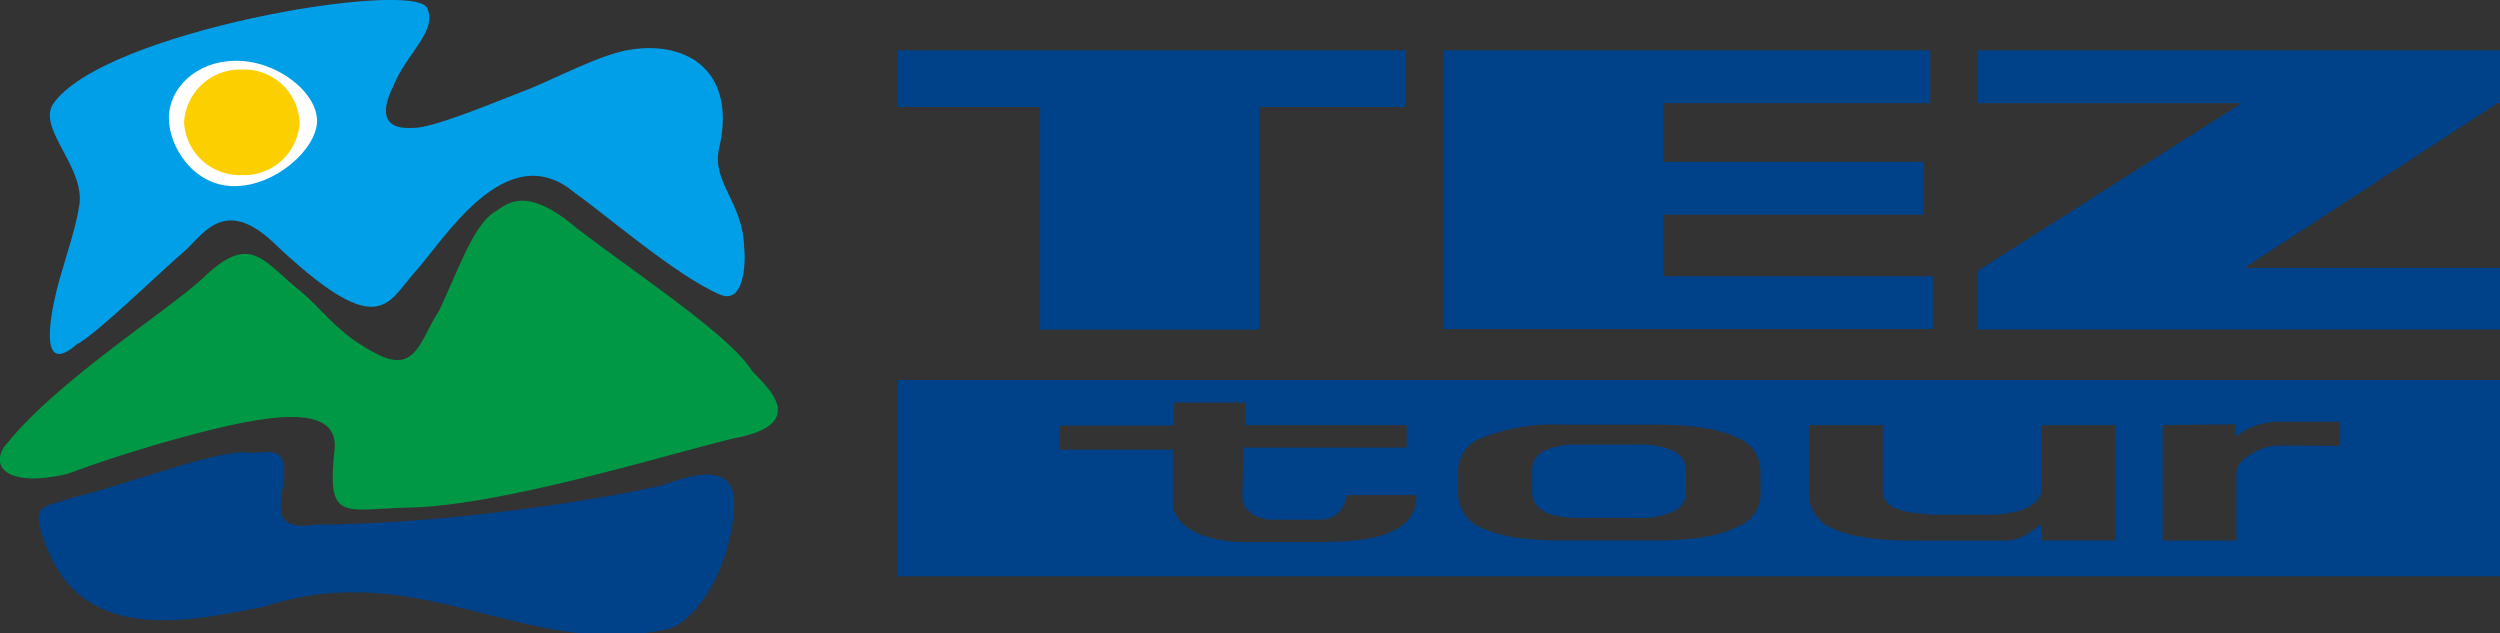 <svg id="Layer_1" data-name="Layer 1" xmlns="http://www.w3.org/2000/svg" width="236.88" height="60" viewBox="0 0 236.88 60"><rect x="0" y="0" width="236.88" height="60" fill="#333333" stroke="none"/><defs><style>.cls-1{fill:#00428a;}.cls-2{fill:#009fe8;}.cls-3{fill:#009844;}.cls-4{fill:#fff;}.cls-5{fill:#fccf00;}</style></defs><title>tez</title><path class="cls-1" d="M187.39,4.77h49.49v5h-.24l-24,15.61h24.25v5.84H187.39V25.66l25-15.88h-25v-5Zm-46.68,0h42.18v5H157.57v5.57h24.69v5H157.57v5.84h25.56v5H136.8V4.77Zm-55.65,0h48.11v5.37H119.3V31.23H98.53V10.14H85.06V4.77Z"/><path class="cls-2" d="M5,9.9C9.59,3,39-1.95,40.47.74c1,2.29-1.9,4.15-3.28,7.58-.95,2-1.18,4,2,3.8,1.77,0,6.79-2.06,10.3-3.44,2.73-1,7.47-3.63,10.39-4,5.41-.79,9.92,2.21,8.26,9.36-.75,3.2,2.29,5.17,2.37,9.44.15,1,.11,5.37-2.22,4.46-4.1-1.7-11.17-7.82-13.78-9.63C47.94,12.71,42,22.9,39.17,25.94c-2.53,2.92-3.4,6.44-13.39-3.08-4.78-4.39-6.72-.28-8.49,1.1-2.37,2.06-8.38,7.9-10,8.65C3.7,35.77,4.81,30,5.16,28.43c.48-2.45,2-6.52,2.29-8.65C8.36,16.1,3.54,12.31,5,9.9Z"/><path class="cls-3" d="M.42,42.33c4.74-6.12,15.68-13,18.92-16.08,4.19-4,5.41-1.81,8.65.95,2.53,1.94,3.67,4.19,7.46,6.2,4,2.21,4.31-1.18,6.13-3.91,2-4.26,3.24-8,5.21-9.36,1.15-.67,2.84-2.76,7.82,1.46C60.06,25.78,69,31.67,71.16,35c.47.83,6.36,5.06-1.58,6.52C63.42,43,47.3,48,38.54,48.1c-6,.15-7.59,1.38-6.84-5.46C32.1,38.7,27,39,20.05,40.71A133.18,133.18,0,0,0,6.39,44.9c-5.34,1.26-7.35-.44-6-2.57Z"/><path class="cls-1" d="M4.49,52C2.67,47.66,4,48.17,6.7,47.19c4.78-1.07,13.94-4.66,16.83-4.31,1.46.24,3.91-1.18,3.31,2.92-.31,2.37-1,4.51,3.16,3.91,14.54-.07,31.05-3.16,33.18-3.87S70,43.4,69.54,48.37c-.55,6.36-4,10.78-6.4,11.26-13.47,2.88-23.26-7-38.19-2.14C18.59,58.72,8.12,61.29,4.49,52Z"/><path class="cls-4" d="M22.42,5.76c3.87,0,7.62,3,7.62,5.68s-3.95,6.2-7.82,6.2S16,13.93,16,11.17s2.53-5.41,6.4-5.41Z"/><path class="cls-5" d="M22.93,6.59a5.26,5.26,0,0,1,5.46,5,5.26,5.26,0,0,1-5.46,5,5.29,5.29,0,0,1-5.49-5,5.32,5.32,0,0,1,5.49-5Z"/><path class="cls-1" d="M85.06,36V54.61H237V36Zm40.76,15.36-8.26,0c-2,0-6.43-.83-6.43-3.79V42.61l-10.75,0,0-2.29h10.87V38.14h6.79v2.14h15.24l0,2.13-15.48,0-.08,4.9c0,.59.79,1.89,2.85,1.93H125c1.26,0,2.13-.55,2.61-2.21l0-.12h6.59C134.35,50.5,130,51.33,125.82,51.33Zm41-4.46a3.35,3.35,0,0,1-2.18,3c-1.69.87-4.26,1.31-7.66,1.31H148c-3.32,0-5.77-.36-7.39-1.11a3.5,3.5,0,0,1-2.45-3.24V44.5h0a3.35,3.35,0,0,1,2.21-3A18.41,18.41,0,0,1,148,40.24h9c3.48,0,6,.43,7.66,1.26a3.33,3.33,0,0,1,2.14,3Zm33.65,4.31-7,0V49.64c-1.62,1.22-2.41,1.58-3.48,1.58h-8.81c-3.35,0-5.84-.36-7.42-1.11a3.5,3.5,0,0,1-2.37-3.2V40.28h7v6c0,1.86,1.46,2.25,4.78,2.49h5.45c1.14,0,4.82-.32,4.82-2.49v-6h7Zm15.44-9c-1.38,0-4,1.11-4,2.61v6.4h-7V40.28l6.91-.08v1.18a6.71,6.71,0,0,1,4-1.42l5.92,0,0,2.29Z"/><path class="cls-1" d="M158.6,42.76a7.05,7.05,0,0,0-3.32-.63h-5.65a7.44,7.44,0,0,0-3.35.59,2,2,0,0,0-1.11,1.86v2c0,1.66,1.5,2.49,4.46,2.49h5.65a6.76,6.76,0,0,0,3.28-.63,2,2,0,0,0,1.19-1.86v-2A2,2,0,0,0,158.6,42.76Z"/></svg>